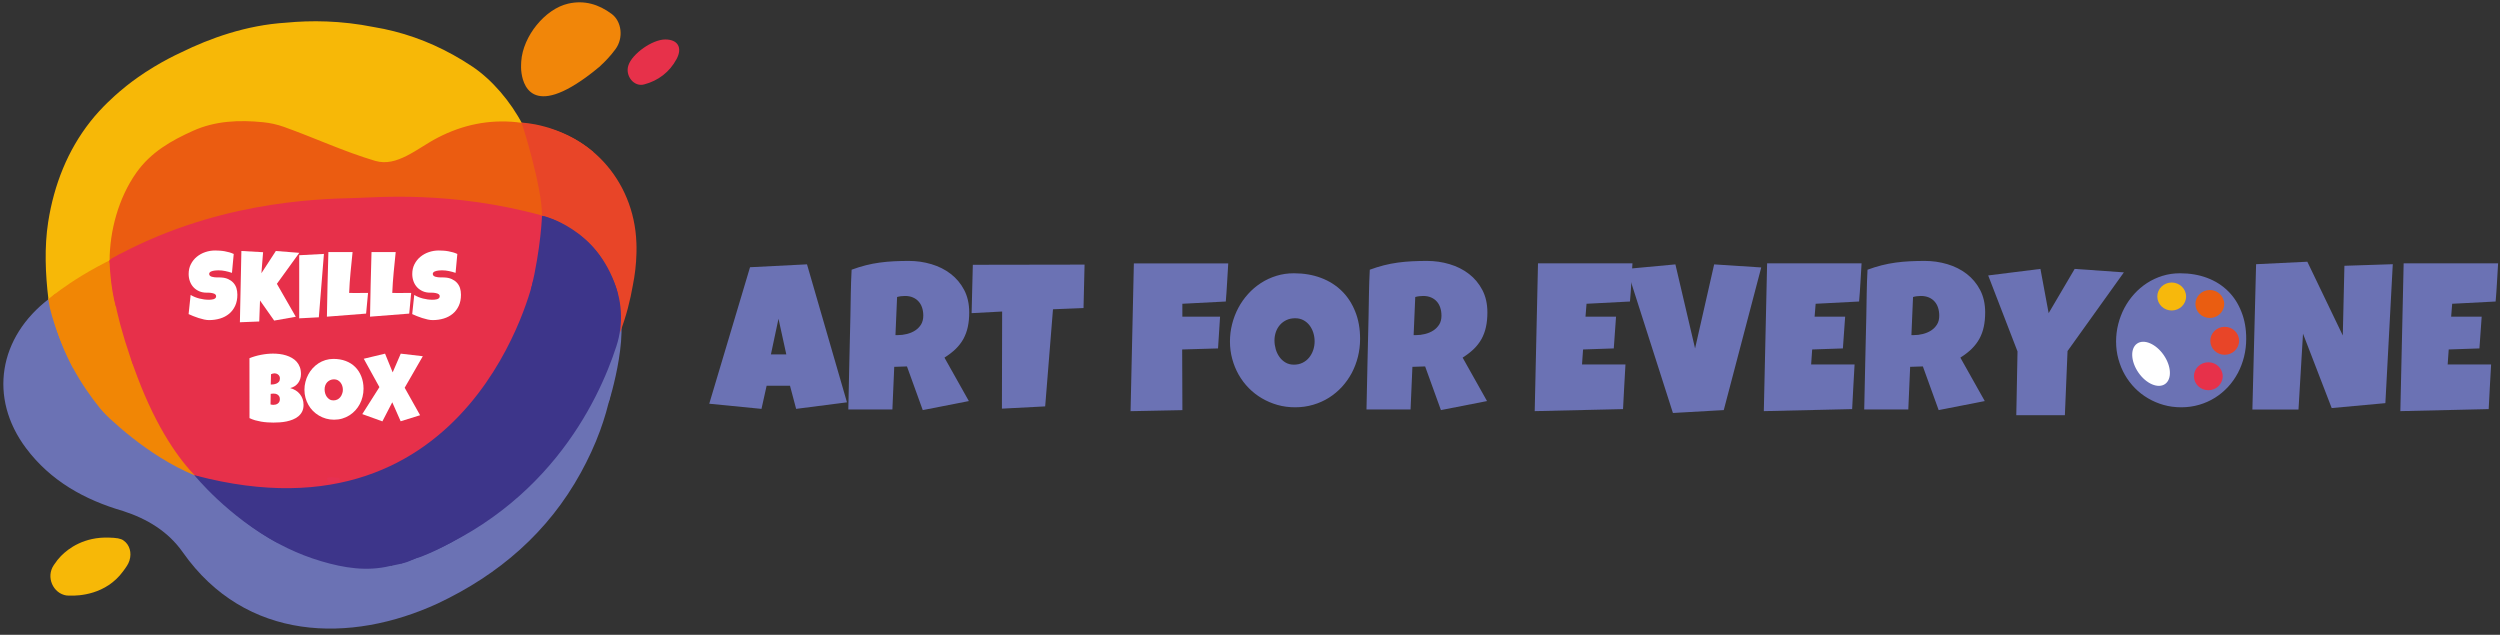 <?xml version="1.0" encoding="utf-8"?>
<!-- Generator: Adobe Illustrator 24.1.2, SVG Export Plug-In . SVG Version: 6.00 Build 0)  -->
<svg version="1.1" id="Слой_1" xmlns="http://www.w3.org/2000/svg" xmlns:xlink="http://www.w3.org/1999/xlink" x="0px" y="0px"
	 viewBox="0 0 554.21 140.72" style="enable-background:new 0 0 554.21 140.72;" xml:space="preserve">
<rect x="0" y="0" width="554.21" height="140.72" fill="#333333" stroke="none"/>
<style type="text/css">
	.st0{fill:#6B72B4;}
	.st1{fill:#F18605;}
	.st2{fill:#E7314A;}
	.st3{fill:#F7B807;}
	.st4{fill:#E84528;}
	.st5{fill:#3D358A;}
	.st6{fill:#E7304A;}
	.st7{fill:#EB5C11;}
	.st8{fill:#E73051;}
	.st9{fill:#F18609;}
	.st10{fill:#FFFFFF;}
	.st11{fill:#EA5D11;}
	.st12{fill:#F7B80C;}
</style>
<g>
	<path class="st0" d="M97.06,133.77c13.56-6.4,24.44-15.77,31.7-28.98c1.65-3.01,3.08-6.08,4.24-9.24c2-5.44,3.23-11.12,3.49-17.07
		c0.01-0.19-0.17-0.34-0.36-0.29c-1.43,0.42-1.56,1.92-2.01,3c-1.35,3.25-2.89,6.39-4.79,9.34c-3.51,5.48-6.83,11.12-11.86,15.45
		c-0.02,0.02-0.05,0.04-0.08,0.05c-2.18,0.81-3.35,2.8-4.96,4.27c-6.07,5.54-12.53,10.43-20.49,13c-0.01,0-0.03,0.01-0.04,0.02
		c-1.6,0.89-3.64,0.76-5.07,2.07c-0.08-0.04-0.16-0.08-0.24-0.12c-10.66,0.89-20.22-2.1-28.95-8.11
		c-4.39-3.02-8.24-6.63-11.98-10.37c-0.01-0.01-0.02-0.02-0.03-0.03c-0.79-0.63-1.73-0.94-2.66-1.28c-1.81-0.62-3.45-1.61-5.18-2.4
		c-1.13-0.51-2.19-1.41-3.57-0.73c-0.03,0.08,0.06,0.16,0.03,0.23c0.08-0.23-0.12-0.01-0.12-0.02c0.65-1.35-0.62-1.52-1.29-1.98
		c-5.43-3.65-10.16-8.05-13.48-13.67c-3.24-5.49-5.85-11.31-7-17.67c-0.18-1.01-0.11-1.76-1.11-2.14c-0.09-0.04-0.25-0.96-0.33-0.9
		C-0.28,74.7-2.59,88.19,5.77,99.35c5.45,7.27,12.96,11.44,21.53,13.94c0,0,0,0,0,0c5.33,1.73,9.97,4.51,13.23,9.15
		C54.47,142.26,77.7,142.7,97.06,133.77"/>
	<path class="st1" d="M34.1,102.46c-0.08-0.01-0.14-0.04-0.19-0.1c-1.35-1.68-3.23-2.85-4.92-3.97c-6.01-3.99-9.7-9.71-12.86-15.86
		c-2.24-4.36-4.37-8.71-4.75-13.73c-0.04-0.53-0.39-1.16-0.75-1.67c0.05-0.4,0.08-0.64,0.14-1.03c4.28-3.54,9.02-6.39,13.86-9.07
		c0.18-0.1,0.41,0.03,0.42,0.24c0.01,0.22,0.02,0.43,0.02,0.65c0,0.04,0.01,0.08,0.03,0.12c1.36,2.51,0.87,5.38,1.41,8.05
		c0.63,3.12,1.73,6.01,2.62,9.01c1.41,4.78,3.13,9.43,5.49,13.81c1.13,2.1,2.51,4.06,3.42,6.28c0.74,1.12,0.77,2.58,1.69,3.61
		c0.19,0.19,0.36,0.4,0.53,0.62c0.73,0.8,1.2,1.8,2.07,2.51c1.35,1.11,1.64,2.42,0.68,3.88c-0.06,0.1-0.19,0.15-0.3,0.12
		c-2.42-0.5-4.44-1.94-6.64-2.93C35.41,102.7,34.79,102.52,34.1,102.46z"/>
	<path class="st0" d="M46.29,112.47l5.06-4.43c-3.7-0.75-6.52-1.97-8.23-2.67c-10.53-4.38-18.95-12.62-21.87-15.58
		c-3.07-3.1-4.45-4.94-5.42-4.52c-2.58,1.13,1.64,15.46,1.64,15.46L46.29,112.47z"/>
	<path class="st2" d="M147.45,8.75c2.78-0.02,3.91,1.79,2.53,4.35c-1.55,2.88-4.04,4.79-7.2,5.62c-2.26,0.6-4.25-1.93-3.47-4.25
		C140.18,11.88,144.61,8.77,147.45,8.75z"/>
	<path class="st3" d="M104.66,14.72c-1.38-0.92-2.78-1.77-4.2-2.56l0,0c-0.01,0-0.01,0-0.02-0.01C94.88,9.07,88.99,7,82.83,5.99
		c-7.25-1.45-13.88-1.5-19.43-0.96l0,0c-8.82,0.54-16.94,3.49-23.18,6.56c-1.89,0.87-3.94,1.94-6.13,3.26
		c-2.62,1.58-4.68,3.1-6.03,4.17c-0.08,0.06-0.12,0.1-0.12,0.1l0,0c-0.67,0.53-1.16,0.95-1.43,1.18c-0.87,0.75-3.89,3.35-6.5,6.67
		c-5.01,6.38-8.03,13.95-9.33,22.24c-0.86,5.54-0.63,11.52,0.06,17.17c1.16,0.19,1.88-0.85,2.63-1.45c2.15-1.73,4.55-3.1,6.83-4.64
		c1.64-1.11,3.84-1.46,4.83-3.47c0.36-1.9,0.98-3.8,1.03-5.71c0.11-3.49,1.48-6.63,2.94-9.57c2.73-5.53,7.68-8.87,13.15-11.47
		c5.93-2.81,12.25-2.39,18.53-2.19c0.2,0.29,0.36,0.78,0.62,0.84c6.2,1.46,11.84,4.41,17.75,6.63c4.35,1.63,8.61,2.14,12.81-0.81
		c6.42-4.5,15.71-6.63,23.82-5.98c0.49,0.04-0.11-0.54,0.17-0.96C113.23,22.54,109.05,17.64,104.66,14.72z"/>
	<path class="st1" d="M14.31,70.81l-3.63-4.41c0,0,6.6-5.95,19.16-11.23"/>
	<path class="st0" d="M126.71,87.89l8.24,1.32c0,0,5.61-17.57,1.07-23.75C131.47,59.28,126.71,87.89,126.71,87.89z"/>
	<path class="st4" d="M141.09,56.11c0-0.09,0.01-0.17,0.01-0.26c0-0.07,0-0.12,0-0.12l0,0c0.01-0.63,0.01-1.26-0.02-1.9
		c-0.49-14.05-10.86-25.14-24.16-26.18c-0.06,0-0.12,0-0.18,0c-0.78,0.08-0.64,0.11-0.69,0.81c-0.04,0.58,0.05,1.15,0.27,1.69
		c2.25,5.54,3.3,11.38,3.77,17.33c0.02,0.19,0.09,0.38,0.23,0.52c0.56,0.58,1.44,0.74,1.93,1.41c0.69,0.65,1.52,0.98,2.4,1.34
		c3.3,1.36,6.08,3.2,7.83,6.61c2,3.89,3.18,7.99,4.26,12.15c0.01,0.05,0.02,0.11,0.03,0.16c0.04,0.52,0.46,0.8,0.87,0.8l-0.28,3.46
		c1.49-3.79,2.38-7.53,2.92-10.63c0.47-2.33,0.75-4.7,0.81-7.1C141.09,56.18,141.09,56.14,141.09,56.11z"/>
	<path class="st5" d="M122.97,52.75L122.97,52.75c0.6-1.83,2.81-2.55,4.36-1.41c2.45,1.81,5.81,5.02,8.33,10.19
		c2.31,4.73,2.62,10.19,0.99,15.2c-3.96,12.22-15.82,37.6-47.87,48.24"/>
	<path class="st6" d="M119.75,52.77c0,0-7.35,69.25-76.63,52.59"/>
	<path class="st6" d="M51.71,104.96l4.1,5.64c0,0,37.93,7.88,51.86-6.32s16.05-46.43,13.93-47.93c-2.12-1.5-16.12,29.63-16.12,29.63
		L91.5,99.46l-23.84,5.36L51.71,104.96z"/>
	<path class="st6" d="M120.16,47.78c-0.03-0.01-0.07,0-0.1,0c-2.72,0.66-4.84-1.3-7.36-1.72c-5.22-0.86-10.42-1.49-15.71-1.79
		c-3.9-0.22-7.75-0.6-11.61,0.23c0,0,0,0,0,0c0,0,0,0,0,0c-8.44-0.78-16.76,1.17-25.16,1.15c-0.56,0-1.05,0.14-1.57,0.43
		c-2.3,1.27-4.74,2.09-7.42,1.77c-2.08-0.25-3.69,0.44-4.9,2.07c-0.07,0.09-0.19,0.13-0.3,0.1c-4.54-1.21-8.07,2.88-12.48,2.46
		c-0.33-0.03-0.79,0.7-1.08,1.15c-0.4,0.61-0.92,0.97-1.62,0.85c-2.21-0.39-3.62,0.55-4.51,2.51c-0.21,0.47-0.59,0.78-1.08,0.93
		c-0.12,0.04-0.2,0.13-0.21,0.26c-0.41,6.34,1.29,12.34,3.56,18.09c0.69,1.76,0,3.93,1.41,5.13c2.39,2.06,1.93,5.31,3.64,7.75
		c0.76,1.08,2.37,1.93,2.42,3.41c0.05,1.47,0.76,2.39,1.73,3.27c0,0,0,0,0,0c0.76,0.97,0,2.73,1.59,3.26c0.1,0.03,0.22,0,0.29-0.08
		c0.24-0.25,0.42-0.55,0.76-0.7c-0.25,0.23-0.49,0.46-0.74,0.7c-0.09,0.08-0.12,0.21-0.07,0.32c0.12,0.26,0.24,0.52,0.32,0.8
		c0.57,2.09,4.35,2.58,3.62,5.32c-0.04,0.13,0.74,0.28,0.87,0.34c0.71,0.34,0.1,0.95,0.81,1.29c0.91,0.52,1.87,0.69,2.89,0.4
		c0.01,0,0.03-0.01,0.04-0.01c1.13-0.47,1.1-0.46,1.41,0.58c0.14,0.47,0.64,0.58,1.06,0.72c3.22,0.41,6.47,0.21,9.71,0.17
		c3.02-0.04,6.09,0.47,9.07-0.43c0.02-0.01,0.05-0.02,0.07-0.03c0.36-0.2,0.58-0.5,0.74-0.86c0.05-0.12,0.19-0.2,0.31-0.16
		c0.43,0.11,0.88,0.06,1.35-0.1c0.03-0.01,0.05-0.02,0.08-0.04c1.14-0.85,2.5-0.66,3.79-0.81c0.01,0,0.02,0,0.03-0.01
		c6.46-1.33,12.68-4.08,19.51-3.2c2.64,0.34,4.84-0.98,7.01-2.22c0.7-0.4,1.51-0.81,1.07-1.86c-0.01-0.03-0.02-0.07-0.02-0.1
		l-0.02-9.69c0-0.07,0.02-0.13,0.07-0.18c0.67-0.8,1.6-1.38,2.07-2.35c0.01-0.03,0.04-0.06,0.06-0.08c3.54-3.03,5.1-7.46,7.82-11.06
		c0.41-0.42,0.42-1.03,0.71-1.49c4.28-6.7,5.66-14.3,6.71-21.97c0.18-1.34,0.7-2.35,1.45-3.34c0.05-0.06,0.07-0.14,0.05-0.22
		C122.04,47.48,120.96,47.92,120.16,47.78z"/>
	<path class="st6" d="M29.69,61.53l-4.52-8.36c0,0-3.47,7.2,5.27,30.35s19.6,27.11,19.6,27.11"/>
	<path class="st7" d="M114.57,27.09c0.69,0.17,1.47,0,2.09,0.43c0.11,0.07,0.15,0.2,0.11,0.33c-0.25,0.88,0.04,1.7,0.38,2.49
		c1.99,4.54,2.7,9.39,3.41,14.23c0.18,1.25,0.5,2.56-0.63,3.58c-0.02,0.02-0.05,0.04-0.08,0.06c-0.97,0.46-1.96,0.38-2.94,0.05
		c-9.32-3.12-19-3.34-28.68-3.45c-0.95-0.01-1.83,0.34-2.75,0.43c-1.66,0.15-3.35,0.21-5,0.06c-6.61-0.59-13.04,1.41-19.61,1.24
		c-1.41-0.04-2.69,0.69-3.97,1.19c-1.5,0.58-3,1-4.59,0.87c-2.14-0.17-3.99,0.46-5.66,1.73c-0.02,0.01-0.03,0.02-0.05,0.03
		c-1.02,0.49-2.12,0.5-3.22,0.48c-1.52-0.03-2.93,0.22-4.16,1.18c-0.51,0.4-1.13,0.82-1.75,0.77c-3.22-0.24-5.35,2.78-8.49,2.76
		c-0.66,0-1,0.75-1.42,1.23c-0.65,0.74-1.25,1.6-2.45,1.27c-0.05-0.01-0.09-0.04-0.13-0.07c-0.33-0.3-0.15-0.14-0.23-0.57
		c-0.01-0.03-0.45,0.55-0.45,0.41c0-6.54,1.94-13.9,5.92-19.53c3.24-4.58,7.78-7.13,12.55-9.28c4.96-2.24,10.27-2.45,15.6-1.91
		c1.54,0.16,3.06,0.49,4.52,1.01c6.8,2.42,13.35,5.5,20.28,7.55c2.47,0.73,4.76,0,6.97-1.11c2.4-1.21,4.56-2.83,6.96-4.06
		C102.61,27.65,108.4,26.45,114.57,27.09z"/>
	<path class="st8" d="M72.93,107.08c-0.4-0.89-0.05-0.11-0.45-1c0.68-0.57,1.66-0.13,2.51-0.16c0.18-0.01,0.33,0.15,0.29,0.33
		c-0.02,0.12-0.04,0.25-0.06,0.37c-0.02,0.12-0.12,0.22-0.25,0.23C74.29,106.93,73.61,107.01,72.93,107.08z"/>
</g>
<path class="st3" d="M27.45,119.87c-0.13-0.12-0.3-0.22-0.55-0.32c-0.05-0.02-0.11-0.03-0.16-0.05c-0.11-0.04-0.23-0.07-0.37-0.1
	c-0.09-0.02-0.17-0.06-0.26-0.07c-0.1-0.02-0.2-0.02-0.3-0.03c-0.2-0.03-0.42-0.06-0.66-0.08c-0.03,0-0.07,0-0.1,0
	c-0.28-0.02-0.57-0.03-0.85-0.04c-5.55-0.21-9.03,2.41-10.62,4.02c-0.03,0.03-0.06,0.06-0.09,0.09c-0.63,0.65-0.95,1.12-0.95,1.12
	l0,0.01c-0.21,0.28-0.42,0.56-0.61,0.84c-1.81,2.66-0.17,6.29,2.81,6.75L14.74,132c0,0,0.1,0.01,0.25,0.02
	c0.07,0.01,0.14,0.02,0.22,0.02c0.08,0,0.17,0,0.25,0c2.03,0.07,8.03-0.2,11.82-5.38c0.31-0.4,0.59-0.82,0.85-1.21
	c0.25-0.37,0.42-0.75,0.55-1.14c0.01-0.03,0.03-0.05,0.05-0.08l-0.03,0.02C29.25,122.52,28.71,120.76,27.45,119.87z"/>
<path class="st9" d="M135.6,3.09c-2.86-2.13-6.05-3.11-9.66-2.28c-5.11,1.18-10.01,7.19-10.39,12.8c-0.02,0.23-0.03,0.45-0.03,0.67
	c-0.01,0.21-0.01,0.42-0.01,0.61l0,0c0,0,0,0.28,0.03,0.72c0,0.02,0,0.04,0.01,0.06c0.24,2.72,2.08,11.08,15.82,0.36
	c0.39-0.29,0.77-0.6,1.15-0.93c0.17-0.14,0.34-0.27,0.51-0.41l-0.03,0c1.22-1.1,2.39-2.36,3.45-3.8
	C138.28,8.4,137.81,4.73,135.6,3.09z"/>
<path class="st3" d="M32.01,23.56"/>
<path class="st6" d="M30.1,59.48"/>
<path class="st0" d="M27.11,99.46l1.15-2.48c0,0-14.75-12.59-17.14-30.4c-0.06-0.46-0.3-0.22-0.37-0.22c-0.02,0-0.06,0.06-0.06,0.08
	c-0.02,0.43-0.03,0.17-0.05,0.27c-0.02,0.14-0.61,6.73-1.11,8.77c-0.02,0.08-0.09,0.38-0.18,0.38c-0.33-0.01-0.38-4.51-0.79-4.02
	c-5.07,6.1-1.78,9.57,2.04,16.52l5.74,10.47L27.11,99.46z"/>
<path class="st1" d="M14.46,66.49l-2.17-1.4l-1.55,1.27c0,0,0.3,4.87,5.54,15.4"/>
<path class="st6" d="M48.13,51.01C46.2,49.22,28.13,65.38,26.2,63.58c-1-0.93,4.38-1.25,3.38-2.18c0,0,0,0,0,0
	c0.01-0.07,0.01-0.22-2.93-0.8c-2.43-0.48,1.32-2.08,1.33-2.17c0,0-1.27,0.2-2.73,0.43c-0.91,0.14-1.34-1.09-0.54-1.53
	C47.13,44.87,69.36,44.1,78.81,43.89c4.59-0.1,21.12-1.67,41.35,3.89c3.14,0.86,5.59,3.84,7.35,4.41"/>
<path class="st4" d="M118.29,31.28L118.29,31.28c-1.12-0.4-1.73-1.34-2.02-2.49l-0.62-1.6c0,0,8.41,0.18,15.94,6.57"/>
<path class="st6" d="M29.85,58.27l-3.32-1.93l-2.25,1.37c0,0,0.13,5.99,1.45,10.37"/>
<path class="st5" d="M128.09,62.74l2.91-7.58c0,0-2.53-3.63-7.48-6.07c-1.02-0.5-2.14-0.95-3.37-1.31c0,0-0.19,6.99-2.43,16.43"/>
<path class="st5" d="M123.23,50.19"/>
<path class="st5" d="M137.23,69.98c-0.1-0.19-0.33-0.4-0.48-0.46c-0.32-7.05-2.38-13.12-8.48-17.58c-1.92-1.41-4.15-1.73-5.95-3.08
	c0,0,0,0,0,0c-1.46-0.1-1.89,0.24-1.56,2.23c0.54,3.25-0.83,6.16-1.29,9.29c-0.1,0.68-0.21,1.48-0.34,2.31l-0.89-0.66
	c0,0-13.25,59.6-74.81,43.4c-1.03-0.27,0.71,0.48,3.54,1.63c-0.56,0.01-1.13,0.02-1.69,0.03c0,0,0,0,0,0
	c7.11,8.07,15.51,14.24,25.96,17.33c5,1.48,10.08,2.31,15.28,1.04c1.6-0.32,3.23-0.57,4.71-1.28c0.65-0.31,1.33-0.54,2.02-0.74
	c0.07-0.02,0.14-0.04,0.21-0.07c9.48-3.74,17.19-9.89,23.85-17.46c1.87,0.36,2.61-1.39,3.49-2.43c2.81-3.33,5.27-6.92,7.72-10.52
	c2.85-4.19,4.7-8.9,7.01-13.36c0.49-1.81,0.96-3.55,1.45-5.36C136.97,72.8,137.7,71.43,137.23,69.98z"/>
<path class="st5" d="M49.32,107.6l-6.21-2.24c0,0,7.35,9.15,18.68,15.16"/>
<path class="st4" d="M125.6,30.9"/>
<path class="st4" d="M115.65,27.19c0,0,4.51,14.03,4.51,20.59c0,0,0.03-0.01,0.04-0.01c0.07,0.02,0.58-0.27,0.68-0.27
	c0.66-0.02,2.49-0.92,2.94-1.79c1-1.93-0.25-4.34,0.08-4.15c0.58,0.35,0.99,6.94,1.84,6.4c1.72-1.09,1.02-1.41,1.02-1.41
	l-1.16-12.09L115.65,27.19z"/>
<path class="st4" d="M120.24,47.55l-0.09,0.23c0,0,1.71,0.52,2.21,0.78c0.5,0.26-0.02-1.6-0.02-1.6l-1.66,0.19L120.24,47.55z"/>
<path class="st5" d="M120.64,48.3l-0.09-0.39c0,0,11.82,2.71,16.06,15.92s-21.57,17.87-21.57,17.87l9.33-27.81"/>
<g>
	<path class="st10" d="M52.62,65.33c0,0.94-0.16,1.77-0.49,2.47c-0.33,0.7-0.77,1.29-1.34,1.76s-1.23,0.82-1.99,1.05
		c-0.76,0.23-1.58,0.35-2.45,0.35c-0.34,0-0.71-0.04-1.11-0.13s-0.81-0.2-1.22-0.33c-0.41-0.13-0.81-0.28-1.19-0.43
		c-0.38-0.15-0.72-0.3-1.02-0.44l0.45-4.25c0.58,0.35,1.23,0.62,1.94,0.8c0.71,0.18,1.41,0.27,2.1,0.27c0.13,0,0.29-0.01,0.47-0.02
		s0.36-0.04,0.53-0.09c0.17-0.05,0.31-0.13,0.43-0.23c0.12-0.1,0.18-0.25,0.18-0.44c0-0.13-0.04-0.24-0.12-0.34
		c-0.08-0.09-0.19-0.17-0.32-0.23c-0.13-0.06-0.28-0.1-0.44-0.13s-0.33-0.05-0.48-0.07s-0.31-0.02-0.44-0.02c-0.14,0-0.25,0-0.33,0
		c-0.59,0-1.13-0.1-1.61-0.31c-0.48-0.21-0.9-0.49-1.25-0.86c-0.35-0.37-0.62-0.8-0.81-1.31c-0.19-0.51-0.29-1.05-0.29-1.65
		c0-0.81,0.16-1.54,0.49-2.18s0.76-1.19,1.31-1.64s1.17-0.8,1.88-1.04c0.71-0.24,1.44-0.36,2.2-0.36c0.34,0,0.68,0.01,1.04,0.04
		c0.36,0.02,0.71,0.07,1.07,0.13c0.35,0.06,0.7,0.14,1.04,0.24c0.34,0.1,0.66,0.22,0.96,0.36l-0.39,4.19
		c-0.47-0.16-0.96-0.29-1.47-0.4c-0.51-0.11-1.01-0.16-1.5-0.16c-0.09,0-0.2,0-0.35,0.01c-0.14,0-0.29,0.01-0.44,0.03
		s-0.31,0.04-0.47,0.08c-0.16,0.03-0.3,0.08-0.42,0.14c-0.12,0.06-0.22,0.14-0.3,0.23s-0.11,0.21-0.1,0.34
		c0.01,0.15,0.06,0.27,0.17,0.37c0.11,0.09,0.24,0.17,0.41,0.22c0.17,0.05,0.35,0.09,0.56,0.11c0.2,0.02,0.4,0.03,0.6,0.04
		c0.2,0,0.39,0,0.56,0c0.17,0,0.31,0,0.42,0.02c0.55,0.03,1.05,0.15,1.49,0.35c0.44,0.2,0.81,0.46,1.12,0.79
		c0.31,0.33,0.54,0.72,0.7,1.18C52.54,64.28,52.62,64.78,52.62,65.33z"/>
	<path class="st10" d="M66.35,56.05l-4.97,6.87l4.19,7.3l-4.79,0.85l-3.14-4.46l-0.17,4.66l-4.29,0.17l0.33-15.8l4.81,0.27
		l-0.37,4.66l3.2-4.93L66.35,56.05z"/>
	<path class="st10" d="M71.81,56.29l-1.13,14.05l-4.35,0.23V56.58L71.81,56.29z"/>
	<path class="st10" d="M81.59,64.94l-0.43,4.58l-8.69,0.68c0.04-2.4,0.09-4.79,0.14-7.16s0.12-4.76,0.19-7.16h5.36
		c-0.16,1.51-0.31,3.01-0.45,4.51c-0.14,1.5-0.25,3.02-0.31,4.54c0.32,0.01,0.64,0.02,0.96,0.02c0.32,0,0.64,0,0.96,0
		c0.39,0,0.76,0,1.13-0.01C80.83,64.94,81.21,64.94,81.59,64.94z"/>
	<path class="st10" d="M91.15,64.94l-0.43,4.58l-8.69,0.68c0.04-2.4,0.09-4.79,0.14-7.16s0.12-4.76,0.19-7.16h5.36
		c-0.16,1.51-0.31,3.01-0.45,4.51c-0.14,1.5-0.25,3.02-0.31,4.54c0.32,0.01,0.64,0.02,0.96,0.02c0.32,0,0.64,0,0.96,0
		c0.39,0,0.76,0,1.13-0.01C90.38,64.94,90.76,64.94,91.15,64.94z"/>
	<path class="st10" d="M102.19,65.33c0,0.94-0.16,1.77-0.49,2.47c-0.33,0.7-0.77,1.29-1.34,1.76s-1.23,0.82-1.99,1.05
		c-0.76,0.23-1.58,0.35-2.45,0.35c-0.34,0-0.71-0.04-1.11-0.13s-0.81-0.2-1.22-0.33c-0.41-0.13-0.81-0.28-1.19-0.43
		c-0.38-0.15-0.72-0.3-1.02-0.44l0.45-4.25c0.58,0.35,1.23,0.62,1.94,0.8c0.71,0.18,1.41,0.27,2.1,0.27c0.13,0,0.29-0.01,0.47-0.02
		s0.36-0.04,0.53-0.09c0.17-0.05,0.31-0.13,0.43-0.23c0.12-0.1,0.18-0.25,0.18-0.44c0-0.13-0.04-0.24-0.12-0.34
		c-0.08-0.09-0.19-0.17-0.32-0.23c-0.13-0.06-0.28-0.1-0.44-0.13s-0.33-0.05-0.48-0.07s-0.31-0.02-0.44-0.02c-0.14,0-0.25,0-0.33,0
		c-0.59,0-1.13-0.1-1.61-0.31c-0.48-0.21-0.9-0.49-1.25-0.86c-0.35-0.37-0.62-0.8-0.81-1.31c-0.19-0.51-0.29-1.05-0.29-1.65
		c0-0.81,0.16-1.54,0.49-2.18s0.76-1.19,1.31-1.64s1.17-0.8,1.88-1.04c0.71-0.24,1.44-0.36,2.2-0.36c0.34,0,0.68,0.01,1.04,0.04
		c0.36,0.02,0.71,0.07,1.07,0.13c0.35,0.06,0.7,0.14,1.04,0.24c0.34,0.1,0.66,0.22,0.96,0.36l-0.39,4.19
		c-0.47-0.16-0.96-0.29-1.47-0.4c-0.51-0.11-1.01-0.16-1.5-0.16c-0.09,0-0.2,0-0.35,0.01c-0.14,0-0.29,0.01-0.44,0.03
		s-0.31,0.04-0.47,0.08c-0.16,0.03-0.3,0.08-0.42,0.14c-0.12,0.06-0.22,0.14-0.3,0.23s-0.11,0.21-0.1,0.34
		c0.01,0.15,0.06,0.27,0.17,0.37c0.11,0.09,0.24,0.17,0.41,0.22c0.17,0.05,0.35,0.09,0.56,0.11c0.2,0.02,0.4,0.03,0.6,0.04
		c0.2,0,0.39,0,0.56,0c0.17,0,0.31,0,0.42,0.02c0.55,0.03,1.05,0.15,1.49,0.35c0.44,0.2,0.81,0.46,1.12,0.79
		c0.31,0.33,0.54,0.72,0.7,1.18C102.11,64.28,102.19,64.78,102.19,65.33z"/>
	<path class="st10" d="M67.29,89.76c0,0.57-0.1,1.06-0.31,1.48c-0.21,0.41-0.49,0.76-0.84,1.05s-0.75,0.52-1.21,0.71
		c-0.46,0.18-0.93,0.33-1.43,0.43S62.5,93.6,62,93.63c-0.5,0.03-0.96,0.05-1.4,0.05c-0.43,0-0.87-0.02-1.33-0.05
		c-0.46-0.03-0.91-0.08-1.37-0.16c-0.45-0.08-0.9-0.18-1.34-0.3c-0.44-0.13-0.86-0.29-1.25-0.48L55.3,79.41
		c0.38-0.16,0.79-0.3,1.23-0.43c0.43-0.13,0.88-0.23,1.33-0.32c0.45-0.09,0.9-0.15,1.35-0.2c0.45-0.04,0.88-0.07,1.3-0.07
		c0.49,0,0.98,0.03,1.48,0.09c0.5,0.06,0.98,0.17,1.44,0.31c0.46,0.14,0.89,0.33,1.29,0.56c0.4,0.23,0.75,0.51,1.05,0.85
		c0.3,0.34,0.53,0.73,0.7,1.18s0.25,0.96,0.25,1.55c0,0.39-0.06,0.75-0.17,1.08s-0.27,0.64-0.47,0.91c-0.21,0.27-0.46,0.5-0.75,0.69
		c-0.3,0.19-0.63,0.33-1,0.42c0.45,0.12,0.85,0.29,1.22,0.52c0.37,0.23,0.68,0.5,0.94,0.83s0.46,0.69,0.6,1.09
		S67.29,89.3,67.29,89.76z M60.59,87.25c-0.2,0-0.39,0.02-0.58,0.06l-0.04,2.35c0.1,0.02,0.2,0.04,0.3,0.06s0.2,0.03,0.29,0.03
		c0.14,0,0.3-0.02,0.47-0.05c0.17-0.03,0.33-0.09,0.48-0.19c0.15-0.09,0.28-0.22,0.38-0.38c0.1-0.16,0.15-0.37,0.15-0.63
		S62,88.03,61.9,87.87c-0.1-0.17-0.22-0.29-0.37-0.39s-0.3-0.15-0.47-0.19C60.89,87.26,60.73,87.25,60.59,87.25z M62.05,83.88
		c0-0.2-0.04-0.37-0.12-0.51c-0.08-0.14-0.18-0.26-0.3-0.35c-0.12-0.09-0.25-0.15-0.39-0.2c-0.14-0.04-0.27-0.06-0.38-0.06
		c-0.14,0-0.27,0.02-0.4,0.06c-0.13,0.04-0.26,0.09-0.38,0.14l-0.06,2.29c0.16,0,0.35-0.01,0.59-0.04s0.46-0.09,0.68-0.18
		s0.4-0.23,0.55-0.41S62.05,84.2,62.05,83.88z"/>
	<path class="st10" d="M80.59,86.15c0,0.63-0.07,1.23-0.22,1.81c-0.14,0.58-0.35,1.13-0.62,1.63c-0.27,0.51-0.6,0.98-0.99,1.4
		s-0.83,0.79-1.31,1.09c-0.48,0.3-1.01,0.54-1.58,0.71s-1.18,0.25-1.82,0.25c-0.62,0-1.21-0.08-1.77-0.24s-1.08-0.38-1.57-0.67
		c-0.49-0.29-0.93-0.63-1.33-1.03c-0.4-0.4-0.73-0.85-1.01-1.34c-0.28-0.49-0.5-1.02-0.65-1.58c-0.15-0.56-0.23-1.15-0.23-1.76
		c0-0.6,0.07-1.18,0.22-1.76c0.14-0.57,0.35-1.12,0.62-1.62c0.27-0.51,0.6-0.98,0.98-1.4c0.39-0.43,0.82-0.79,1.29-1.1
		c0.48-0.31,1-0.55,1.55-0.72s1.15-0.26,1.76-0.26c1,0,1.91,0.15,2.73,0.46c0.82,0.31,1.52,0.75,2.1,1.33s1.03,1.27,1.35,2.08
		S80.59,85.15,80.59,86.15z M76.01,86.42c0-0.3-0.04-0.58-0.13-0.86c-0.09-0.28-0.21-0.53-0.38-0.74c-0.17-0.22-0.37-0.39-0.61-0.53
		c-0.24-0.13-0.52-0.2-0.84-0.2c-0.32,0-0.61,0.06-0.87,0.18c-0.25,0.12-0.47,0.28-0.66,0.48c-0.18,0.2-0.32,0.44-0.42,0.71
		c-0.1,0.27-0.14,0.56-0.14,0.86c0,0.29,0.04,0.58,0.12,0.87c0.08,0.29,0.21,0.55,0.37,0.78c0.17,0.23,0.37,0.42,0.61,0.57
		s0.53,0.22,0.85,0.22s0.61-0.06,0.87-0.19c0.26-0.13,0.48-0.3,0.65-0.52c0.18-0.22,0.32-0.47,0.41-0.75
		C75.96,87.02,76.01,86.72,76.01,86.42z"/>
	<path class="st10" d="M93.73,78.97l-4.02,6.99l3.42,6.09l-4.31,1.34l-1.86-4.21l-2.19,4.23l-4.46-1.61l3.8-5.98l-3.47-6.29
		l4.72-1.13l1.69,4.15l1.79-4.15L93.73,78.97z"/>
</g>
<g>
	<path class="st0" d="M187.76,89.19l-11.27,1.45l-1.36-5.13h-5.18l-1.14,5.13l-11.58-1.14l9.04-30.26l12.63-0.64L187.76,89.19z
		 M174.31,78.56l-1.73-7.9l-1.68,7.9H174.31z"/>
	<path class="st0" d="M214.86,69.24c0,1.18-0.1,2.25-0.31,3.21c-0.2,0.96-0.53,1.84-0.96,2.65c-0.44,0.8-1.01,1.54-1.7,2.23
		c-0.7,0.68-1.54,1.33-2.52,1.95l5.41,9.63l-10.22,2l-3.5-9.68l-2.82,0.09l-0.41,9.45h-9.77c0.08-3.45,0.15-6.89,0.22-10.31
		c0.07-3.42,0.15-6.86,0.24-10.31c0.03-1.74,0.06-3.47,0.09-5.18c0.03-1.71,0.09-3.44,0.18-5.18c1.06-0.39,2.1-0.72,3.13-0.98
		c1.03-0.26,2.06-0.46,3.1-0.6c1.04-0.14,2.09-0.24,3.16-0.29c1.07-0.05,2.16-0.08,3.28-0.08c1.73,0,3.4,0.24,5.01,0.72
		c1.61,0.48,3.04,1.19,4.28,2.15c1.24,0.95,2.24,2.14,2.99,3.57C214.48,65.69,214.86,67.35,214.86,69.24z M204.68,69.97
		c0-0.64-0.09-1.22-0.26-1.75c-0.17-0.53-0.43-0.99-0.77-1.37c-0.34-0.39-0.76-0.69-1.27-0.91c-0.51-0.22-1.1-0.33-1.78-0.33
		c-0.3,0-0.6,0.02-0.89,0.06c-0.29,0.04-0.57,0.09-0.84,0.17l-0.36,8.45h0.55c0.65,0,1.31-0.08,1.99-0.25
		c0.67-0.17,1.28-0.42,1.82-0.77c0.54-0.35,0.98-0.8,1.32-1.34C204.51,71.38,204.68,70.73,204.68,69.97z"/>
	<path class="st0" d="M240.43,58.66l-0.23,9.63l-6.77,0.27l-1.73,21.53l-9.59,0.5l0.05-21.53l-6.77,0.36l0.27-10.72L240.43,58.66z"
		/>
	<path class="st0" d="M272.28,58.39c-0.09,1.42-0.17,2.83-0.25,4.23c-0.08,1.39-0.17,2.8-0.29,4.22l-9.63,0.5v2.86h8.36l-0.45,7.04
		l-7.95,0.23l0.05,13.45l-11.49,0.23l0.73-32.76H272.28z"/>
	<path class="st0" d="M301.51,75.1c0,1.38-0.16,2.71-0.48,3.99c-0.32,1.28-0.78,2.48-1.37,3.6c-0.6,1.12-1.33,2.15-2.18,3.08
		c-0.86,0.93-1.82,1.73-2.88,2.4c-1.07,0.67-2.23,1.19-3.49,1.56c-1.26,0.37-2.59,0.56-4,0.56c-1.36,0-2.66-0.17-3.9-0.52
		c-1.23-0.35-2.39-0.84-3.46-1.47c-1.08-0.63-2.05-1.39-2.92-2.27c-0.87-0.89-1.61-1.87-2.23-2.95c-0.61-1.08-1.09-2.24-1.43-3.49
		c-0.34-1.24-0.51-2.54-0.51-3.88c0-1.32,0.16-2.61,0.48-3.87c0.32-1.26,0.78-2.46,1.37-3.58c0.6-1.12,1.32-2.15,2.17-3.09
		c0.85-0.94,1.8-1.75,2.85-2.43c1.05-0.68,2.19-1.21,3.42-1.59c1.23-0.38,2.52-0.57,3.88-0.57c2.2,0,4.2,0.34,6.01,1.02
		c1.81,0.68,3.35,1.66,4.63,2.92c1.28,1.26,2.27,2.79,2.98,4.59C301.16,70.89,301.51,72.89,301.51,75.1z M291.43,75.69
		c0-0.65-0.09-1.28-0.28-1.9c-0.19-0.61-0.47-1.16-0.83-1.64c-0.36-0.48-0.81-0.86-1.35-1.16c-0.54-0.29-1.15-0.44-1.85-0.44
		c-0.71,0-1.35,0.13-1.91,0.39c-0.56,0.26-1.04,0.61-1.44,1.06c-0.4,0.45-0.71,0.97-0.92,1.57c-0.21,0.6-0.32,1.23-0.32,1.9
		c0,0.64,0.09,1.27,0.27,1.91c0.18,0.64,0.45,1.21,0.82,1.73c0.36,0.52,0.81,0.93,1.35,1.25c0.54,0.32,1.16,0.48,1.87,0.48
		c0.71,0,1.35-0.14,1.92-0.42c0.57-0.28,1.05-0.66,1.44-1.14s0.7-1.03,0.91-1.65S291.43,76.36,291.43,75.69z"/>
	<path class="st0" d="M329.73,69.24c0,1.18-0.1,2.25-0.31,3.21c-0.2,0.96-0.53,1.84-0.96,2.65c-0.44,0.8-1.01,1.54-1.7,2.23
		c-0.7,0.68-1.54,1.33-2.52,1.95l5.41,9.63l-10.22,2l-3.5-9.68l-2.82,0.09l-0.41,9.45h-9.77c0.08-3.45,0.15-6.89,0.22-10.31
		s0.15-6.86,0.24-10.31c0.03-1.74,0.06-3.47,0.09-5.18c0.03-1.71,0.09-3.44,0.18-5.18c1.06-0.39,2.1-0.72,3.13-0.98
		c1.03-0.26,2.06-0.46,3.1-0.6c1.04-0.14,2.09-0.24,3.16-0.29c1.07-0.05,2.16-0.08,3.28-0.08c1.73,0,3.4,0.24,5.01,0.72
		c1.61,0.48,3.04,1.19,4.28,2.15c1.24,0.95,2.24,2.14,2.99,3.57C329.35,65.69,329.73,67.35,329.73,69.24z M319.55,69.97
		c0-0.64-0.09-1.22-0.26-1.75c-0.17-0.53-0.43-0.99-0.77-1.37c-0.34-0.39-0.76-0.69-1.27-0.91c-0.51-0.22-1.1-0.33-1.78-0.33
		c-0.3,0-0.6,0.02-0.89,0.06c-0.29,0.04-0.57,0.09-0.84,0.17l-0.36,8.45h0.55c0.65,0,1.31-0.08,1.99-0.25
		c0.67-0.17,1.28-0.42,1.82-0.77c0.54-0.35,0.98-0.8,1.32-1.34S319.55,70.73,319.55,69.97z"/>
	<path class="st0" d="M361.89,58.39c-0.09,1.42-0.17,2.83-0.25,4.23c-0.08,1.39-0.17,2.8-0.3,4.22l-9.63,0.5l-0.23,2.86h6.77
		l-0.5,7.04l-6.81,0.23l-0.23,3.32h5.63h4c-0.09,1.67-0.19,3.32-0.28,4.96c-0.1,1.64-0.19,3.29-0.26,4.94l-19.58,0.45l0.73-32.76
		H361.89z"/>
	<path class="st0" d="M390.44,59.29l-8.31,31.62l-11.27,0.64l-10.22-31.94l10.77-1l4.36,18.63l4.23-18.63L390.44,59.29z"/>
	<path class="st0" d="M412.68,58.39c-0.09,1.42-0.17,2.83-0.25,4.23c-0.08,1.39-0.17,2.8-0.3,4.22l-9.63,0.5l-0.23,2.86h6.77
		l-0.5,7.04l-6.81,0.23l-0.23,3.32h5.63h4c-0.09,1.67-0.19,3.32-0.28,4.96c-0.1,1.64-0.19,3.29-0.26,4.94l-19.58,0.45l0.73-32.76
		H412.68z"/>
	<path class="st0" d="M440.08,69.24c0,1.18-0.1,2.25-0.31,3.21c-0.2,0.96-0.53,1.84-0.97,2.65c-0.44,0.8-1.01,1.54-1.7,2.23
		c-0.7,0.68-1.54,1.33-2.52,1.95l5.41,9.63l-10.22,2l-3.5-9.68l-2.82,0.09l-0.41,9.45h-9.77c0.08-3.45,0.15-6.89,0.22-10.31
		c0.07-3.42,0.15-6.86,0.24-10.31c0.03-1.74,0.06-3.47,0.09-5.18c0.03-1.71,0.09-3.44,0.18-5.18c1.06-0.39,2.1-0.72,3.14-0.98
		c1.03-0.26,2.06-0.46,3.1-0.6c1.04-0.14,2.09-0.24,3.16-0.29c1.07-0.05,2.16-0.08,3.28-0.08c1.73,0,3.4,0.24,5.01,0.72
		c1.61,0.48,3.04,1.19,4.28,2.15c1.24,0.95,2.24,2.14,2.99,3.57C439.7,65.69,440.08,67.35,440.08,69.24z M429.9,69.97
		c0-0.64-0.09-1.22-0.26-1.75c-0.17-0.53-0.43-0.99-0.77-1.37c-0.34-0.39-0.76-0.69-1.27-0.91c-0.51-0.22-1.1-0.33-1.78-0.33
		c-0.3,0-0.6,0.02-0.89,0.06c-0.29,0.04-0.57,0.09-0.84,0.17l-0.36,8.45h0.55c0.65,0,1.31-0.08,1.99-0.25
		c0.67-0.17,1.28-0.42,1.82-0.77c0.54-0.35,0.98-0.8,1.32-1.34S429.9,70.73,429.9,69.97z"/>
	<path class="st0" d="M470.83,60.38l-12.49,17.44l-0.59,14.22h-10.77l0.27-14.13l-6.5-16.85l11.58-1.45l1.82,9.81l5.77-9.81
		L470.83,60.38z"/>
	<path class="st0" d="M497.95,75.1c0,1.38-0.16,2.71-0.48,3.99c-0.32,1.28-0.78,2.48-1.37,3.6c-0.6,1.12-1.32,2.15-2.18,3.08
		c-0.86,0.93-1.82,1.73-2.89,2.4c-1.07,0.67-2.23,1.19-3.49,1.56c-1.26,0.37-2.59,0.56-4,0.56c-1.36,0-2.66-0.17-3.89-0.52
		c-1.24-0.35-2.39-0.84-3.46-1.47c-1.08-0.63-2.05-1.39-2.92-2.27c-0.87-0.89-1.61-1.87-2.23-2.95c-0.61-1.08-1.09-2.24-1.43-3.49
		c-0.34-1.24-0.51-2.54-0.51-3.88c0-1.32,0.16-2.61,0.48-3.87c0.32-1.26,0.78-2.46,1.37-3.58c0.6-1.12,1.32-2.15,2.17-3.09
		c0.85-0.94,1.8-1.75,2.85-2.43c1.05-0.68,2.19-1.21,3.42-1.59c1.23-0.38,2.52-0.57,3.88-0.57c2.2,0,4.2,0.34,6.01,1.02
		c1.81,0.68,3.35,1.66,4.63,2.92c1.28,1.26,2.27,2.79,2.97,4.59C497.6,70.89,497.95,72.89,497.95,75.1z"/>
	<path class="st0" d="M530.44,58.57l-1.64,30.8l-11.9,1.09l-6.36-16.49l-1,16.81h-10.22l0.82-32.21l11.36-0.55l7.86,16.35
		l0.36-15.45L530.44,58.57z"/>
	<path class="st0" d="M553.79,58.39c-0.09,1.42-0.17,2.83-0.25,4.23c-0.08,1.39-0.17,2.8-0.3,4.22l-9.63,0.5l-0.23,2.86h6.77
		l-0.5,7.04l-6.81,0.23l-0.23,3.32h5.63h4c-0.09,1.67-0.19,3.32-0.28,4.96c-0.1,1.64-0.19,3.29-0.26,4.94l-19.58,0.45l0.73-32.76
		H553.79z"/>
</g>
<path class="st0" d="M174.47,74.14"/>
<ellipse transform="matrix(0.823 -0.568 0.568 0.823 38.519 285.099)" class="st10" cx="476.9" cy="80.72" rx="3.41" ry="5.45"/>
<ellipse class="st4" cx="493.18" cy="75.55" rx="3.19" ry="3.1"/>
<ellipse class="st11" cx="489.88" cy="67.39" rx="3.19" ry="3.1"/>
<ellipse class="st12" cx="481.43" cy="65.73" rx="3.19" ry="3.1"/>
<ellipse class="st2" cx="489.55" cy="83.41" rx="3.19" ry="3.1"/>
</svg>
